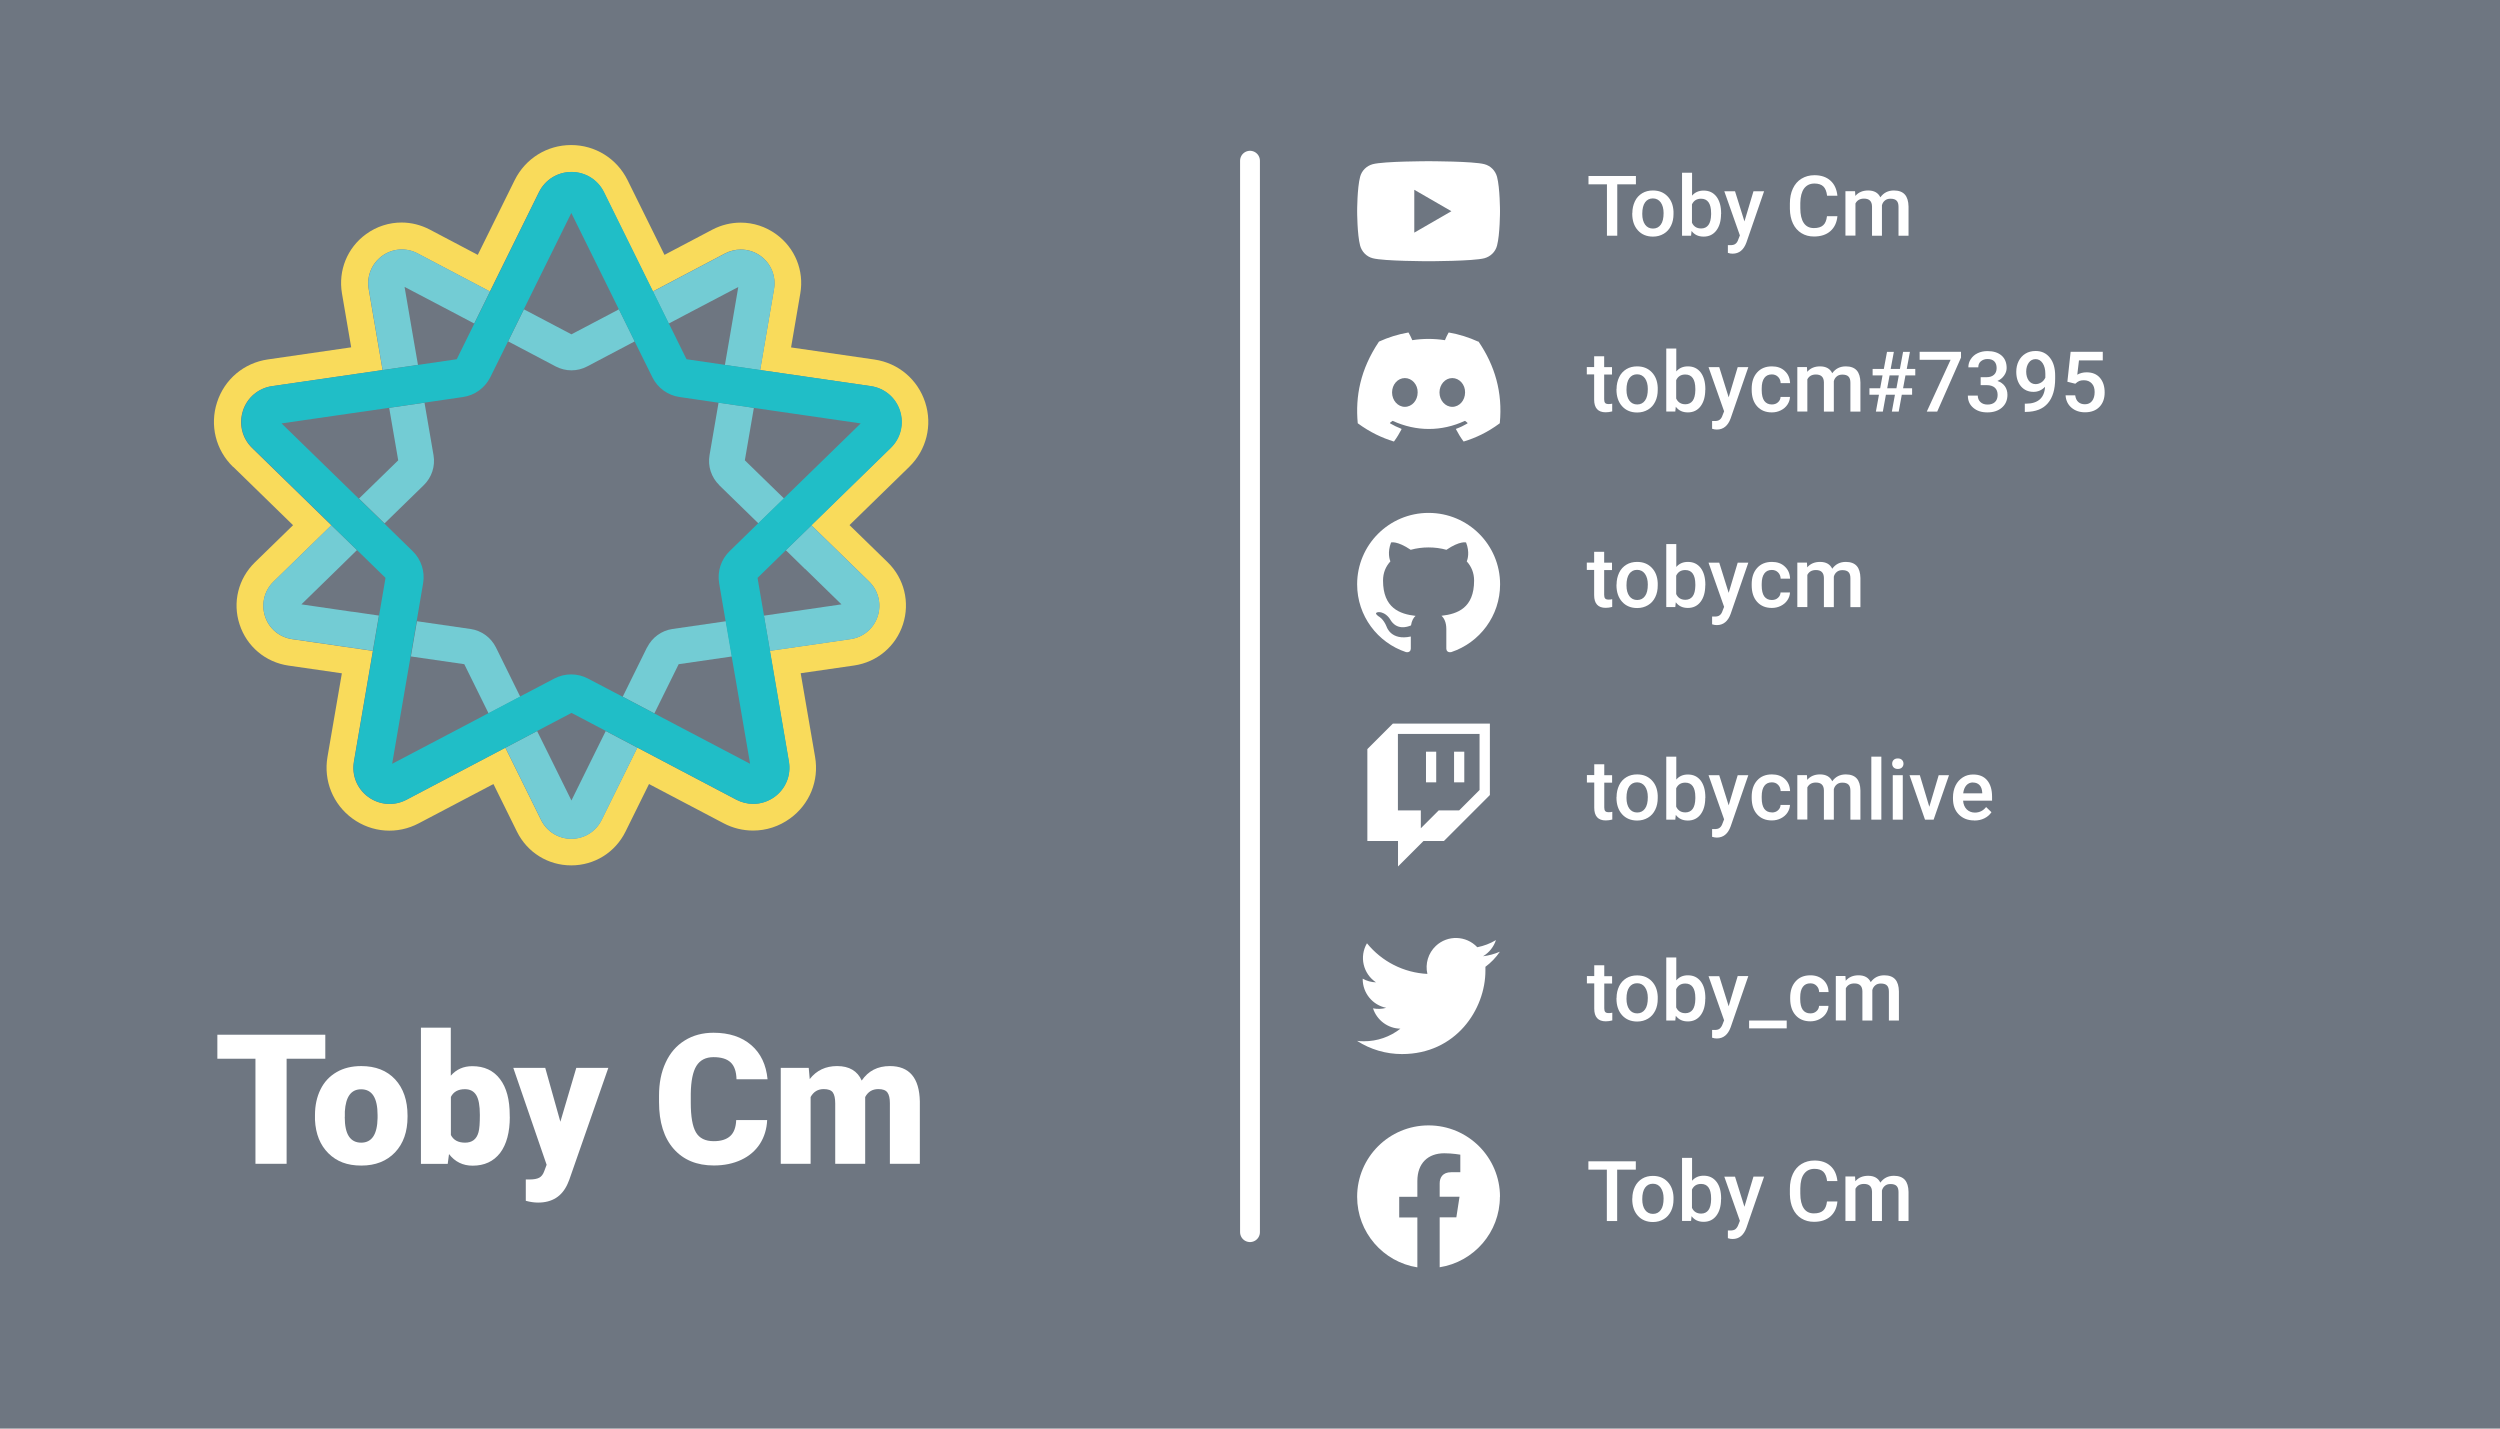<?xml version="1.0" encoding="UTF-8"?>
<svg id="Layer_1" data-name="Layer 1" xmlns="http://www.w3.org/2000/svg" viewBox="0 0 252 144">
  <defs>
    <style>
      .cls-1, .cls-2 {
        fill: #fff;
      }

      .cls-3 {
        fill: #6e7681;
      }

      .cls-2 {
        fill-rule: evenodd;
      }

      .cls-4 {
        fill: #f9db5b;
      }

      .cls-5 {
        fill: #73ccd4;
      }

      .cls-6 {
        fill: #20bec7;
      }

      .cls-7 {
        fill: none;
        stroke: #fff;
        stroke-linecap: round;
        stroke-miterlimit: 10;
        stroke-width: 2px;
      }
    </style>
  </defs>
  <rect id="Background" class="cls-3" width="252" height="144"/>
  <g id="Logo">
    <path class="cls-4" d="M23.52,47.07l6.02,5.87-3.85,3.75c-1.67,1.63-2.27,4.03-1.54,6.25,.72,2.22,2.61,3.81,4.92,4.15l5.39,.78-1.45,8.43c-.41,2.4,.56,4.78,2.52,6.21,1.97,1.43,4.53,1.62,6.68,.48l7.53-3.96,2.37,4.8c1.04,2.1,3.13,3.4,5.47,3.4,2.34,0,4.43-1.3,5.47-3.4l2.37-4.8,7.53,3.96c.91,.48,1.93,.73,2.96,.73,1.34,0,2.63-.42,3.73-1.22,1.97-1.43,2.94-3.81,2.52-6.21l-1.45-8.43,5.39-.78c2.31-.34,4.2-1.93,4.92-4.15,.72-2.22,.13-4.62-1.54-6.25l-3.85-3.75,6.02-5.87c1.74-1.7,2.36-4.19,1.61-6.5-.75-2.31-2.71-3.97-5.12-4.32l-8.4-1.22,.93-5.44c.4-2.3-.53-4.59-2.43-5.97-1.05-.76-2.29-1.17-3.58-1.17-.98,0-1.96,.24-2.84,.7l-4.84,2.55-3.72-7.53c-1.08-2.18-3.26-3.54-5.69-3.54-2.43,0-4.61,1.36-5.69,3.54l-3.72,7.53-4.84-2.55c-.9-.47-1.87-.71-2.84-.71-1.26,0-2.51,.39-3.58,1.17-1.89,1.37-2.82,3.66-2.43,5.97l.93,5.44-8.4,1.22c-2.41,.35-4.37,2-5.12,4.32-.75,2.31-.14,4.81,1.61,6.51Zm.96-5.67c.43-1.33,1.56-2.28,2.94-2.48l11.14-1.62-1.4-8.17c-.22-1.28,.3-2.56,1.35-3.33,1.05-.77,2.43-.87,3.58-.26l7.29,3.84,4.94-10.01h0c.62-1.25,1.87-2.03,3.27-2.03,1.4,0,2.65,.78,3.27,2.03l4.94,10.01,7.29-3.84c.5-.26,1.04-.39,1.59-.39,.7,0,1.4,.22,1.99,.65,1.05,.77,1.57,2.04,1.35,3.33l-1.4,8.17,11.14,1.62c1.38,.2,2.51,1.15,2.94,2.48,.43,1.33,.08,2.76-.92,3.74l-8,7.8,5.83,5.68c.93,.91,1.26,2.25,.86,3.49-.4,1.24-1.45,2.13-2.74,2.31l-8.13,1.18,1.91,11.16c.24,1.38-.32,2.74-1.45,3.57-.64,.46-1.39,.7-2.14,.7-.58,0-1.16-.14-1.7-.42l-9.98-5.25-3.6,7.29c-.58,1.17-1.74,1.89-3.05,1.9-1.3,0-2.47-.73-3.05-1.89h0s-3.6-7.29-3.6-7.29l-9.98,5.25c-1.24,.65-2.71,.54-3.84-.28-1.13-.82-1.69-2.19-1.45-3.57l1.91-11.16-8.13-1.18c-1.29-.19-2.34-1.07-2.74-2.31-.4-1.24-.07-2.58,.86-3.49l5.83-5.68-8-7.8c-1-.98-1.35-2.41-.92-3.74Z"/>
    <g>
      <path class="cls-5" d="M47.42,63.4l-5.39-.78-.61,3.55,5.38,.78,2.45,4.96,3.19-1.68-2.45-4.97c-.5-1-1.45-1.7-2.56-1.86Z"/>
      <path class="cls-5" d="M57.6,37.33c.54,0,1.09-.13,1.58-.39l4.8-2.53-1.59-3.23-4.79,2.52-4.79-2.52-1.59,3.23,4.8,2.53c.5,.26,1.04,.39,1.58,.39Z"/>
      <path class="cls-5" d="M36.18,50.25l2.58,2.51,3.96-3.86c.8-.78,1.17-1.91,.98-3.01l-.91-5.3-3.56,.52,.91,5.29-3.95,3.85Z"/>
      <path class="cls-5" d="M65.22,65.26l-2.45,4.97,3.19,1.68,2.45-4.96,5.38-.78-.61-3.55-5.39,.78c-1.11,.16-2.06,.86-2.56,1.86Z"/>
      <path class="cls-5" d="M72.49,48.9l3.96,3.86,2.58-2.51-3.95-3.85,.91-5.29-3.56-.52-.91,5.3c-.19,1.1,.18,2.23,.98,3.01Z"/>
      <path class="cls-5" d="M35.53,61.67l-5.15-.75,3.67-3.58,1.93-1.89-2.58-2.51-5.83,5.68c-.93,.91-1.26,2.25-.86,3.49,.4,1.24,1.45,2.13,2.74,2.31l8.13,1.18,.61-3.55-2.67-.39Z"/>
      <path class="cls-5" d="M69.79,31.36l4.63-2.43-.89,5.2-.46,2.66,3.56,.52,1.4-8.17c.22-1.28-.3-2.56-1.35-3.33-.6-.43-1.29-.65-1.99-.65-.54,0-1.08,.13-1.59,.39l-7.29,3.84,1.59,3.23,2.39-1.26Z"/>
      <path class="cls-5" d="M81.15,57.34l3.67,3.58-5.15,.75-2.67,.39,.61,3.55,8.13-1.18c1.29-.19,2.34-1.07,2.74-2.31,.4-1.24,.07-2.58-.86-3.49l-5.83-5.68-2.58,2.51,1.93,1.89Z"/>
      <path class="cls-5" d="M59.86,76.11l-2.26,4.58-2.26-4.58-1.2-2.42-3.19,1.68,3.6,7.29h0c.58,1.17,1.75,1.9,3.05,1.9,1.3,0,2.47-.73,3.05-1.9l3.6-7.29-3.19-1.68-1.2,2.42Z"/>
      <path class="cls-5" d="M41.67,34.12l-.89-5.2,4.63,2.43,2.39,1.26,1.59-3.23-7.29-3.84c-1.15-.61-2.53-.51-3.58,.26-1.05,.77-1.57,2.04-1.35,3.33l1.4,8.17,3.56-.52-.46-2.66Z"/>
    </g>
    <path class="cls-6" d="M33.41,52.94l2.58,2.51,2.87,2.8-.65,3.8-.61,3.55-1.91,11.16c-.24,1.38,.32,2.74,1.45,3.57,1.13,.82,2.6,.93,3.84,.28l9.98-5.25,3.19-1.68,3.46-1.82,3.46,1.82,3.19,1.68,9.98,5.25c.54,.28,1.12,.42,1.7,.42,.75,0,1.5-.24,2.14-.7,1.13-.82,1.69-2.19,1.45-3.57l-1.91-11.16-.61-3.55-.65-3.8,2.87-2.8,2.58-2.51,8-7.8c1-.98,1.35-2.41,.92-3.74-.43-1.33-1.56-2.28-2.94-2.48l-11.14-1.62-3.56-.52-3.89-.57-1.78-3.61-1.59-3.23-4.94-10.01c-.62-1.25-1.87-2.03-3.27-2.03-1.4,0-2.65,.78-3.27,2.03h0s-4.94,10.01-4.94,10.01l-1.59,3.23-1.78,3.61-3.89,.57-3.56,.52-11.14,1.62c-1.38,.2-2.51,1.15-2.94,2.48-.43,1.33-.08,2.76,.92,3.74l8,7.8Zm3.13-11.44l2.67-.39,3.56-.52,3.9-.57c1.19-.17,2.21-.92,2.75-1.99l1.79-3.62,1.59-3.23,1.19-2.42,3.6-7.29,3.6,7.29,1.19,2.42,1.59,3.23,1.79,3.62c.53,1.08,1.56,1.82,2.74,1.99l3.9,.57,3.56,.52,2.67,.39,8.13,1.18-5.83,5.68-1.93,1.88-2.58,2.51-2.88,2.81c-.86,.84-1.25,2.04-1.05,3.23l.65,3.82,.61,3.55,.46,2.66,1.4,8.17-7.29-3.83-2.39-1.26-3.19-1.68-3.47-1.82c-.53-.28-1.11-.42-1.7-.42s-1.17,.14-1.7,.42l-3.47,1.82-3.19,1.68-2.39,1.26-7.29,3.83,1.4-8.17,.46-2.66,.61-3.55,.65-3.82c.2-1.18-.19-2.39-1.05-3.23l-2.88-2.81-2.58-2.51-1.93-1.88-5.83-5.68,8.13-1.18Z"/>
  </g>
  <g>
    <path class="cls-1" d="M32.8,106.72h-3.91v10.59h-3.14v-10.59h-3.84v-2.42h10.88v2.42Z"/>
    <path class="cls-1" d="M31.75,112.39c0-.97,.19-1.83,.56-2.58s.91-1.33,1.62-1.74c.7-.41,1.53-.61,2.48-.61,1.45,0,2.59,.45,3.42,1.34,.83,.9,1.25,2.12,1.25,3.66v.11c0,1.51-.42,2.7-1.26,3.59-.84,.88-1.97,1.33-3.4,1.33s-2.48-.41-3.32-1.24c-.83-.83-1.28-1.94-1.35-3.36v-.51Zm3,.19c0,.89,.14,1.55,.42,1.97,.28,.42,.69,.63,1.24,.63,1.07,0,1.62-.83,1.65-2.48v-.3c0-1.73-.55-2.6-1.66-2.6-1.01,0-1.55,.75-1.64,2.24v.54Z"/>
    <path class="cls-1" d="M51.39,112.56c0,1.58-.33,2.8-.98,3.66-.66,.85-1.58,1.28-2.77,1.28-.98,0-1.78-.39-2.38-1.17l-.13,.99h-2.7v-13.73h3.01v4.84c.56-.64,1.28-.96,2.17-.96,1.2,0,2.13,.43,2.79,1.3,.66,.86,.98,2.08,.98,3.65v.15Zm-3.02-.19c0-.93-.12-1.59-.37-1.99-.25-.4-.63-.59-1.14-.59-.68,0-1.15,.26-1.41,.78v3.84c.26,.51,.73,.77,1.43,.77s1.16-.34,1.35-1.04c.1-.34,.14-.93,.14-1.77Z"/>
    <path class="cls-1" d="M56.48,113.09l1.61-5.45h3.23l-3.94,11.29-.17,.41c-.56,1.25-1.55,1.88-2.97,1.88-.39,0-.81-.06-1.24-.18v-2.15h.39c.42,0,.75-.06,.97-.18,.22-.12,.39-.34,.5-.66l.24-.64-3.36-9.77h3.22l1.53,5.45Z"/>
    <path class="cls-1" d="M77.33,112.9c-.04,.91-.29,1.71-.73,2.4-.45,.69-1.07,1.23-1.88,1.61-.81,.38-1.73,.57-2.77,.57-1.71,0-3.06-.56-4.04-1.67-.98-1.11-1.48-2.69-1.48-4.72v-.64c0-1.28,.22-2.39,.67-3.35,.44-.96,1.08-1.7,1.92-2.22,.83-.52,1.8-.78,2.9-.78,1.58,0,2.85,.42,3.81,1.25,.96,.83,1.5,1.98,1.64,3.44h-3.13c-.02-.79-.22-1.36-.6-1.71s-.95-.52-1.72-.52-1.35,.29-1.72,.88c-.36,.58-.55,1.52-.57,2.8v.92c0,1.39,.17,2.38,.52,2.98s.95,.89,1.8,.89c.72,0,1.27-.17,1.65-.51s.58-.88,.61-1.62h3.12Z"/>
    <path class="cls-1" d="M81.52,107.64l.1,1.13c.69-.88,1.61-1.31,2.76-1.31,1.22,0,2.05,.49,2.48,1.46,.66-.97,1.6-1.46,2.84-1.46,1.96,0,2.97,1.19,3.02,3.56v6.29h-3.02v-6.11c0-.49-.08-.85-.25-1.08-.17-.23-.47-.34-.91-.34-.6,0-1.04,.26-1.33,.8v.12s0,6.61,0,6.61h-3.02v-6.09c0-.51-.08-.87-.24-1.1-.16-.23-.47-.34-.92-.34-.58,0-1.02,.26-1.32,.8v6.73h-3.01v-9.67h2.83Z"/>
  </g>
  <line id="Divider" class="cls-7" x1="126" y1="16.2" x2="126" y2="124.2"/>
  <g id="Socials">
    <g id="Icons">
      <g id="Facebook">
        <path class="cls-1" d="M151.2,120.64c0-3.98-3.22-7.2-7.2-7.2s-7.2,3.22-7.2,7.2c0,3.59,2.63,6.57,6.07,7.11v-5.03h-1.83v-2.08h1.83v-1.59c0-1.8,1.07-2.8,2.72-2.8,.79,0,1.61,.14,1.61,.14v1.77h-.91c-.89,0-1.17,.56-1.17,1.12v1.35h2l-.32,2.08h-1.68v5.03c3.44-.54,6.07-3.52,6.07-7.11Z"/>
      </g>
      <path id="Youtube" class="cls-1" d="M150.9,17.82c-.17-.62-.65-1.11-1.27-1.27-1.12-.3-5.63-.3-5.63-.3,0,0-4.5,0-5.63,.3-.62,.17-1.11,.65-1.27,1.27-.3,1.12-.3,3.47-.3,3.47,0,0,0,2.34,.3,3.47,.17,.62,.65,1.11,1.27,1.27,1.12,.3,5.63,.3,5.63,.3,0,0,4.5,0,5.63-.3,.62-.17,1.11-.65,1.27-1.27,.3-1.12,.3-3.47,.3-3.47,0,0,0-2.34-.3-3.47Zm-8.34,5.63v-4.32l3.74,2.16-3.74,2.16Z"/>
      <path id="Twitter" class="cls-1" d="M149.73,97.46c0,.13,0,.25,0,.38,0,3.9-2.97,8.41-8.41,8.41h0c-1.61,0-3.18-.46-4.53-1.33,.23,.03,.47,.04,.7,.04,1.33,0,2.62-.44,3.67-1.27-1.26-.02-2.37-.85-2.76-2.05,.44,.09,.9,.07,1.33-.05-1.38-.28-2.37-1.49-2.37-2.9v-.04c.41,.23,.87,.36,1.34,.37-1.3-.87-1.7-2.59-.91-3.94,1.5,1.85,3.71,2.97,6.09,3.09-.24-1.03,.09-2.1,.85-2.82,1.19-1.12,3.06-1.06,4.18,.13,.66-.13,1.3-.37,1.88-.72-.22,.68-.68,1.26-1.3,1.63,.59-.07,1.16-.23,1.7-.46-.4,.59-.9,1.11-1.47,1.53Z"/>
      <g id="Twitch">
        <g id="Layer_1-2" data-name="Layer 1-2">
          <path class="cls-1" d="M140.4,72.94l-2.57,2.57v9.26h3.09v2.57l2.57-2.57h2.06l4.63-4.63v-7.2h-9.77Zm8.74,6.69l-2.06,2.06h-2.06l-1.8,1.8v-1.8h-2.31v-7.71h8.23v5.66Z"/>
          <rect class="cls-1" x="146.57" y="75.77" width="1.03" height="3.09"/>
          <rect class="cls-1" x="143.74" y="75.77" width="1.03" height="3.09"/>
        </g>
      </g>
      <path id="Discord" class="cls-1" d="M148.99,34.43c-.92-.42-1.9-.73-2.93-.91-.02,0-.04,0-.05,.02-.13,.23-.27,.52-.36,.75-1.11-.17-2.21-.17-3.29,0-.1-.24-.24-.52-.37-.75,0-.02-.03-.03-.05-.02-1.03,.18-2.01,.49-2.93,.91,0,0-.01,0-.02,.02-1.87,2.79-2.38,5.51-2.13,8.2,0,.01,0,.03,.02,.03,1.23,.9,2.42,1.45,3.6,1.82,.02,0,.04,0,.05-.02,.28-.38,.52-.78,.74-1.2,.01-.02,0-.05-.02-.06-.39-.15-.76-.33-1.12-.54-.03-.02-.03-.06,0-.08,.08-.06,.15-.12,.22-.17,.01-.01,.03-.01,.05,0,2.36,1.08,4.91,1.08,7.24,0,.02,0,.03,0,.05,0,.07,.06,.15,.12,.22,.18,.03,.02,.02,.06,0,.08-.36,.21-.73,.39-1.12,.53-.03,0-.04,.04-.02,.06,.22,.42,.46,.82,.74,1.2,.01,.02,.03,.02,.05,.02,1.18-.36,2.37-.91,3.6-1.82,.01,0,.02-.02,.02-.03,.3-3.11-.5-5.8-2.13-8.2,0,0-.01-.01-.02-.02Zm-7.38,6.58c-.71,0-1.29-.65-1.29-1.45s.57-1.45,1.29-1.45,1.31,.66,1.29,1.45c0,.8-.57,1.45-1.29,1.45Zm4.78,0c-.71,0-1.29-.65-1.29-1.45s.57-1.45,1.29-1.45,1.31,.66,1.29,1.45c0,.8-.57,1.45-1.29,1.45Z"/>
      <path id="GitHub" class="cls-2" d="M144,51.7c-3.98,0-7.2,3.22-7.2,7.2,0,3.18,2.06,5.88,4.92,6.83,.36,.07,.49-.16,.49-.35,0-.17,0-.62,0-1.22-2,.44-2.43-.97-2.43-.97-.33-.83-.8-1.05-.8-1.05-.65-.45,.05-.44,.05-.44,.72,.05,1.1,.74,1.1,.74,.64,1.1,1.69,.78,2.1,.6,.07-.47,.25-.78,.46-.96-1.6-.18-3.28-.8-3.28-3.56,0-.79,.28-1.43,.74-1.93-.07-.18-.32-.91,.07-1.91,0,0,.6-.19,1.98,.74,.57-.16,1.19-.24,1.8-.24,.61,0,1.23,.08,1.8,.24,1.37-.93,1.98-.74,1.98-.74,.39,.99,.15,1.72,.07,1.91,.46,.5,.74,1.15,.74,1.93,0,2.77-1.68,3.37-3.29,3.55,.26,.22,.49,.66,.49,1.33,0,.96,0,1.74,0,1.98,0,.19,.13,.42,.5,.35,2.86-.95,4.92-3.65,4.92-6.83,0-3.98-3.22-7.2-7.2-7.2Z"/>
    </g>
    <g id="Text">
      <g>
        <path class="cls-1" d="M164.9,18.58h-1.88v5.18h-1.04v-5.18h-1.86v-.84h4.78v.84Z"/>
        <path class="cls-1" d="M164.54,21.48c0-.44,.09-.83,.26-1.19s.42-.62,.73-.81,.68-.28,1.08-.28c.6,0,1.09,.19,1.47,.58,.38,.39,.58,.9,.61,1.55v.24c0,.44-.08,.84-.25,1.18-.17,.35-.41,.62-.73,.81-.32,.19-.68,.29-1.09,.29-.63,0-1.14-.21-1.52-.63-.38-.42-.57-.98-.57-1.68v-.05Zm1,.09c0,.46,.1,.82,.29,1.08,.19,.26,.46,.39,.79,.39s.6-.13,.79-.4c.19-.26,.28-.65,.28-1.16,0-.45-.1-.81-.29-1.08-.19-.26-.46-.4-.79-.4s-.59,.13-.78,.39c-.19,.26-.29,.65-.29,1.17Z"/>
        <path class="cls-1" d="M173.48,21.57c0,.7-.16,1.25-.47,1.66-.31,.41-.74,.62-1.28,.62s-.93-.19-1.22-.57l-.05,.48h-.91v-6.35h1.01v2.31c.29-.34,.68-.51,1.17-.51,.55,0,.97,.2,1.29,.61,.31,.41,.47,.97,.47,1.7v.06Zm-1-.09c0-.49-.09-.85-.26-1.09-.17-.24-.42-.36-.75-.36-.44,0-.74,.19-.92,.57v1.85c.18,.39,.49,.58,.93,.58,.31,0,.56-.12,.73-.35s.26-.59,.27-1.06v-.13Z"/>
        <path class="cls-1" d="M175.84,22.32l.91-3.04h1.07l-1.78,5.16c-.27,.75-.74,1.13-1.39,1.13-.15,0-.31-.02-.48-.08v-.78h.19c.25,.01,.45-.03,.57-.13,.13-.09,.23-.25,.3-.47l.15-.38-1.57-4.45h1.08l.95,3.04Z"/>
        <path class="cls-1" d="M185.21,21.8c-.06,.64-.3,1.14-.71,1.5s-.96,.54-1.65,.54c-.48,0-.9-.11-1.27-.34s-.65-.55-.85-.97c-.2-.42-.3-.91-.31-1.46v-.56c0-.57,.1-1.07,.3-1.5,.2-.43,.49-.77,.87-1,.38-.23,.81-.35,1.31-.35,.66,0,1.2,.18,1.6,.54,.41,.36,.64,.87,.71,1.53h-1.04c-.05-.43-.18-.75-.38-.94-.2-.19-.5-.29-.89-.29-.46,0-.8,.17-1.05,.5-.24,.33-.37,.82-.38,1.46v.53c0,.65,.12,1.15,.35,1.49,.23,.34,.57,.51,1.02,.51,.41,0,.72-.09,.93-.28,.21-.18,.34-.49,.39-.92h1.04Z"/>
        <path class="cls-1" d="M186.99,19.28l.03,.47c.31-.37,.75-.55,1.29-.55,.6,0,1.01,.23,1.23,.69,.33-.46,.78-.69,1.37-.69,.49,0,.86,.14,1.1,.41,.24,.27,.36,.68,.37,1.21v2.94h-1.01v-2.91c0-.28-.06-.49-.19-.62-.12-.13-.33-.2-.62-.2-.23,0-.42,.06-.56,.18-.15,.12-.25,.28-.3,.48v3.07s-1,0-1,0v-2.95c-.01-.53-.28-.79-.81-.79-.4,0-.69,.16-.86,.49v3.24h-1.01v-4.48h.95Z"/>
      </g>
      <g>
        <path class="cls-1" d="M161.7,35.92v1.09h.79v.74h-.79v2.5c0,.17,.03,.29,.1,.37,.07,.08,.19,.11,.36,.11,.12,0,.23-.01,.35-.04v.78c-.23,.06-.45,.09-.66,.09-.77,0-1.16-.43-1.16-1.28v-2.54h-.74v-.74h.74v-1.09h1Z"/>
        <path class="cls-1" d="M162.95,39.21c0-.44,.09-.83,.26-1.19s.42-.62,.73-.81,.68-.28,1.08-.28c.6,0,1.09,.19,1.47,.58,.38,.39,.58,.9,.61,1.55v.24c0,.44-.08,.84-.25,1.18-.17,.35-.41,.62-.73,.81-.32,.19-.68,.29-1.09,.29-.63,0-1.14-.21-1.52-.63-.38-.42-.57-.98-.57-1.68v-.05Zm1,.09c0,.46,.1,.82,.29,1.08,.19,.26,.46,.39,.79,.39s.6-.13,.79-.4c.19-.26,.28-.65,.28-1.16,0-.45-.1-.81-.29-1.08-.19-.26-.46-.4-.79-.4s-.59,.13-.78,.39c-.19,.26-.29,.65-.29,1.17Z"/>
        <path class="cls-1" d="M171.89,39.29c0,.7-.16,1.25-.47,1.66-.31,.41-.74,.62-1.28,.62s-.93-.19-1.22-.57l-.05,.48h-.91v-6.35h1.01v2.31c.29-.34,.68-.51,1.17-.51,.55,0,.97,.2,1.29,.61,.31,.41,.47,.97,.47,1.7v.06Zm-1-.09c0-.49-.09-.85-.26-1.09-.17-.24-.42-.36-.75-.36-.44,0-.74,.19-.92,.57v1.85c.18,.39,.49,.58,.93,.58,.31,0,.56-.12,.73-.35s.26-.59,.27-1.06v-.13Z"/>
        <path class="cls-1" d="M174.25,40.05l.91-3.04h1.07l-1.78,5.16c-.27,.75-.74,1.13-1.39,1.13-.15,0-.31-.02-.48-.08v-.78h.19c.25,.01,.45-.03,.57-.13,.13-.09,.23-.25,.3-.47l.15-.38-1.57-4.45h1.08l.95,3.04Z"/>
        <path class="cls-1" d="M178.6,40.77c.25,0,.46-.07,.62-.22,.17-.15,.25-.33,.26-.54h.95c-.01,.28-.1,.54-.26,.78-.16,.24-.38,.43-.66,.57s-.58,.21-.9,.21c-.63,0-1.12-.2-1.49-.61s-.55-.97-.55-1.68v-.1c0-.68,.18-1.23,.55-1.64s.86-.61,1.49-.61c.53,0,.97,.15,1.3,.47,.34,.31,.51,.72,.53,1.22h-.95c-.01-.26-.1-.47-.26-.63s-.37-.25-.63-.25c-.33,0-.58,.12-.75,.35-.18,.24-.27,.59-.27,1.07v.16c0,.49,.09,.85,.26,1.09,.18,.24,.43,.36,.76,.36Z"/>
        <path class="cls-1" d="M182.14,37.01l.03,.47c.31-.37,.75-.55,1.29-.55,.6,0,1.01,.23,1.23,.69,.33-.46,.78-.69,1.37-.69,.49,0,.86,.14,1.1,.41,.24,.27,.36,.68,.37,1.21v2.94h-1.01v-2.91c0-.28-.06-.49-.19-.62-.12-.13-.33-.2-.62-.2-.23,0-.42,.06-.56,.18-.15,.12-.25,.28-.3,.48v3.07s-1,0-1,0v-2.95c-.01-.53-.28-.79-.81-.79-.4,0-.69,.16-.86,.49v3.24h-1.01v-4.48h.95Z"/>
        <path class="cls-1" d="M191.03,39.79h-.93l-.31,1.7h-.7l.31-1.7h-.96v-.65h1.08l.24-1.3h-1v-.65h1.13l.32-1.72h.69l-.32,1.72h.93l.32-1.72h.69l-.32,1.72h.86v.65h-.99l-.24,1.3h.91v.65h-1.04l-.31,1.7h-.69l.31-1.7Zm-.8-.65h.93l.24-1.3h-.93l-.24,1.3Z"/>
        <path class="cls-1" d="M197.68,36.02l-2.41,5.47h-1.05l2.4-5.22h-3.12v-.81h4.17v.56Z"/>
        <path class="cls-1" d="M199.65,38.02h.61c.31,0,.55-.08,.73-.24s.27-.38,.27-.68-.08-.51-.23-.67-.38-.24-.69-.24c-.27,0-.49,.08-.67,.23s-.26,.36-.26,.61h-1c0-.31,.08-.59,.25-.84s.39-.45,.69-.59c.29-.14,.62-.21,.99-.21,.6,0,1.07,.15,1.42,.45,.34,.3,.51,.72,.51,1.26,0,.27-.09,.52-.26,.76-.17,.24-.39,.42-.67,.54,.33,.11,.58,.29,.75,.53,.17,.24,.26,.53,.26,.87,0,.54-.19,.97-.56,1.29-.37,.32-.86,.48-1.46,.48s-1.05-.15-1.42-.46c-.37-.31-.55-.72-.55-1.23h1c0,.26,.09,.48,.27,.65,.18,.17,.42,.25,.72,.25s.56-.08,.74-.25c.18-.17,.27-.41,.27-.72s-.09-.56-.28-.73c-.19-.17-.47-.26-.84-.26h-.59v-.79Z"/>
        <path class="cls-1" d="M206.16,38.97c-.34,.36-.73,.53-1.18,.53-.53,0-.95-.19-1.27-.56-.31-.37-.47-.86-.47-1.46,0-.4,.08-.76,.24-1.08,.16-.32,.39-.57,.68-.75,.29-.18,.64-.27,1.03-.27,.61,0,1.09,.23,1.44,.68,.36,.45,.53,1.06,.53,1.82v.28c0,1.09-.25,1.92-.74,2.49-.49,.57-1.22,.86-2.2,.87h-.12v-.83h.14c.59,0,1.05-.15,1.37-.43,.32-.28,.5-.71,.53-1.28Zm-.97-.25c.2,0,.39-.06,.57-.17s.31-.28,.41-.48v-.39c0-.44-.09-.8-.27-1.07-.18-.27-.42-.41-.71-.41s-.52,.12-.69,.36c-.17,.24-.26,.54-.26,.9s.09,.68,.26,.91c.17,.23,.41,.35,.69,.35Z"/>
        <path class="cls-1" d="M208.39,38.5l.33-3.04h3.24v.87h-2.4l-.17,1.44c.28-.16,.59-.24,.94-.24,.57,0,1.02,.18,1.34,.55,.32,.37,.48,.86,.48,1.48s-.18,1.1-.53,1.46c-.35,.36-.84,.54-1.45,.54-.55,0-1.01-.16-1.37-.47-.36-.31-.56-.73-.59-1.24h.97c.04,.29,.14,.52,.31,.67s.39,.23,.67,.23c.31,0,.55-.11,.72-.33,.17-.22,.26-.52,.26-.9s-.09-.66-.29-.87-.45-.32-.79-.32c-.18,0-.34,.02-.46,.07s-.26,.14-.41,.28l-.8-.2Z"/>
      </g>
      <g>
        <path class="cls-1" d="M161.7,55.63v1.09h.79v.74h-.79v2.5c0,.17,.03,.29,.1,.37,.07,.08,.19,.11,.36,.11,.12,0,.23-.01,.35-.04v.78c-.23,.06-.45,.09-.66,.09-.77,0-1.16-.43-1.16-1.28v-2.54h-.74v-.74h.74v-1.09h1Z"/>
        <path class="cls-1" d="M162.95,58.92c0-.44,.09-.83,.26-1.19s.42-.62,.73-.81,.68-.28,1.08-.28c.6,0,1.09,.19,1.47,.58,.38,.39,.58,.9,.61,1.55v.24c0,.44-.08,.84-.25,1.18-.17,.35-.41,.62-.73,.81-.32,.19-.68,.29-1.09,.29-.63,0-1.14-.21-1.52-.63-.38-.42-.57-.98-.57-1.68v-.05Zm1,.09c0,.46,.1,.82,.29,1.08,.19,.26,.46,.39,.79,.39s.6-.13,.79-.4c.19-.26,.28-.65,.28-1.16,0-.45-.1-.81-.29-1.08-.19-.26-.46-.4-.79-.4s-.59,.13-.78,.39c-.19,.26-.29,.65-.29,1.17Z"/>
        <path class="cls-1" d="M171.89,59c0,.7-.16,1.25-.47,1.66-.31,.41-.74,.62-1.28,.62s-.93-.19-1.22-.57l-.05,.48h-.91v-6.35h1.01v2.31c.29-.34,.68-.51,1.17-.51,.55,0,.97,.2,1.29,.61,.31,.41,.47,.97,.47,1.7v.06Zm-1-.09c0-.49-.09-.85-.26-1.09-.17-.24-.42-.36-.75-.36-.44,0-.74,.19-.92,.57v1.85c.18,.39,.49,.58,.93,.58,.31,0,.56-.12,.73-.35s.26-.59,.27-1.06v-.13Z"/>
        <path class="cls-1" d="M174.25,59.76l.91-3.04h1.07l-1.78,5.16c-.27,.75-.74,1.13-1.39,1.13-.15,0-.31-.02-.48-.08v-.78h.19c.25,.01,.45-.03,.57-.13,.13-.09,.23-.25,.3-.47l.15-.38-1.57-4.45h1.08l.95,3.04Z"/>
        <path class="cls-1" d="M178.6,60.48c.25,0,.46-.07,.62-.22,.17-.15,.25-.33,.26-.54h.95c-.01,.28-.1,.54-.26,.78-.16,.24-.38,.43-.66,.57s-.58,.21-.9,.21c-.63,0-1.12-.2-1.49-.61s-.55-.97-.55-1.68v-.1c0-.68,.18-1.23,.55-1.64s.86-.61,1.49-.61c.53,0,.97,.15,1.3,.47,.34,.31,.51,.72,.53,1.22h-.95c-.01-.26-.1-.47-.26-.63s-.37-.25-.63-.25c-.33,0-.58,.12-.75,.35-.18,.24-.27,.59-.27,1.07v.16c0,.49,.09,.85,.26,1.09,.18,.24,.43,.36,.76,.36Z"/>
        <path class="cls-1" d="M182.14,56.72l.03,.47c.31-.37,.75-.55,1.29-.55,.6,0,1.01,.23,1.23,.69,.33-.46,.78-.69,1.37-.69,.49,0,.86,.14,1.1,.41,.24,.27,.36,.68,.37,1.21v2.94h-1.01v-2.91c0-.28-.06-.49-.19-.62-.12-.13-.33-.2-.62-.2-.23,0-.42,.06-.56,.18-.15,.12-.25,.28-.3,.48v3.07s-1,0-1,0v-2.95c-.01-.53-.28-.79-.81-.79-.4,0-.69,.16-.86,.49v3.24h-1.01v-4.48h.95Z"/>
      </g>
      <g>
        <path class="cls-1" d="M161.71,77.05v1.09h.79v.75h-.79v2.5c0,.17,.03,.29,.1,.37s.19,.11,.36,.11c.12,0,.23-.01,.35-.04v.78c-.23,.06-.45,.09-.66,.09-.77,0-1.16-.43-1.16-1.28v-2.54h-.74v-.75h.74v-1.09h1Z"/>
        <path class="cls-1" d="M162.95,80.34c0-.44,.09-.83,.26-1.19s.42-.62,.73-.81c.31-.19,.68-.28,1.08-.28,.6,0,1.09,.19,1.47,.58,.38,.39,.58,.9,.61,1.55v.24c0,.44-.08,.84-.25,1.18-.17,.35-.41,.62-.73,.81-.32,.19-.68,.29-1.09,.29-.63,0-1.14-.21-1.52-.63-.38-.42-.57-.98-.57-1.68v-.05Zm1,.09c0,.46,.1,.82,.29,1.08,.19,.26,.46,.39,.79,.39s.6-.13,.79-.4c.19-.26,.28-.65,.28-1.16,0-.45-.1-.81-.29-1.08-.19-.26-.46-.4-.79-.4s-.59,.13-.78,.39c-.19,.26-.29,.65-.29,1.17Z"/>
        <path class="cls-1" d="M171.89,80.43c0,.7-.16,1.25-.47,1.66-.31,.41-.74,.62-1.28,.62s-.93-.19-1.22-.57l-.05,.48h-.91v-6.35h1.01v2.31c.29-.34,.68-.51,1.17-.51,.55,0,.97,.2,1.29,.61,.31,.41,.47,.97,.47,1.7v.06Zm-1-.09c0-.49-.09-.85-.26-1.09-.17-.24-.42-.36-.75-.36-.44,0-.74,.19-.92,.57v1.85c.18,.39,.49,.58,.93,.58,.31,0,.56-.12,.73-.35s.26-.59,.27-1.06v-.13Z"/>
        <path class="cls-1" d="M174.25,81.18l.91-3.04h1.07l-1.78,5.16c-.27,.75-.74,1.13-1.39,1.13-.15,0-.31-.03-.48-.08v-.78h.19c.25,.01,.45-.03,.57-.13,.13-.09,.23-.25,.3-.47l.15-.38-1.57-4.45h1.08l.95,3.04Z"/>
        <path class="cls-1" d="M178.6,81.9c.25,0,.46-.07,.62-.22,.17-.15,.25-.33,.26-.54h.95c-.01,.28-.1,.54-.26,.78-.16,.24-.38,.43-.66,.57s-.58,.21-.9,.21c-.63,0-1.12-.2-1.49-.61s-.55-.96-.55-1.68v-.1c0-.68,.18-1.23,.55-1.64,.36-.41,.86-.61,1.49-.61,.53,0,.97,.15,1.3,.46,.34,.31,.51,.72,.53,1.22h-.95c-.01-.26-.1-.47-.26-.63-.16-.17-.37-.25-.63-.25-.33,0-.58,.12-.75,.35-.18,.24-.27,.59-.27,1.07v.16c0,.49,.09,.85,.26,1.09,.18,.24,.43,.36,.76,.36Z"/>
        <path class="cls-1" d="M182.14,78.14l.03,.47c.31-.37,.75-.55,1.29-.55,.6,0,1.01,.23,1.23,.69,.33-.46,.78-.69,1.37-.69,.49,0,.86,.14,1.1,.41s.36,.68,.37,1.21v2.94h-1.01v-2.91c0-.28-.06-.49-.19-.62s-.33-.2-.62-.2c-.23,0-.42,.06-.56,.18-.15,.12-.25,.28-.3,.48v3.07s-1,0-1,0v-2.95c-.01-.53-.28-.79-.81-.79-.4,0-.69,.16-.86,.49v3.24h-1.01v-4.48h.95Z"/>
        <path class="cls-1" d="M189.64,82.62h-1.01v-6.35h1.01v6.35Z"/>
        <path class="cls-1" d="M190.73,76.98c0-.15,.05-.28,.15-.38,.1-.1,.24-.15,.42-.15s.32,.05,.42,.15c.1,.1,.15,.23,.15,.38s-.05,.28-.15,.38c-.1,.1-.24,.15-.42,.15s-.32-.05-.42-.15c-.1-.1-.15-.23-.15-.38Zm1.07,5.64h-1.01v-4.48h1.01v4.48Z"/>
        <path class="cls-1" d="M194.47,81.34l.95-3.2h1.04l-1.55,4.48h-.87l-1.56-4.48h1.04l.96,3.2Z"/>
        <path class="cls-1" d="M199,82.7c-.64,0-1.15-.2-1.55-.6-.4-.4-.59-.94-.59-1.6v-.12c0-.45,.09-.85,.26-1.2,.17-.35,.42-.62,.73-.82,.31-.2,.66-.29,1.04-.29,.61,0,1.08,.19,1.41,.58,.33,.39,.5,.94,.5,1.65v.41h-2.92c.03,.37,.15,.66,.37,.88,.22,.21,.49,.32,.82,.32,.46,0,.84-.19,1.13-.56l.54,.52c-.18,.27-.42,.47-.72,.62-.3,.15-.64,.22-1.01,.22Zm-.12-3.83c-.28,0-.5,.1-.67,.29-.17,.19-.28,.46-.32,.81h1.92v-.07c-.02-.34-.11-.59-.27-.76-.16-.17-.38-.26-.65-.26Z"/>
      </g>
      <g>
        <path class="cls-1" d="M161.71,97.31v1.09h.79v.74h-.79v2.5c0,.17,.03,.29,.1,.37,.07,.08,.19,.11,.36,.11,.12,0,.23-.01,.35-.04v.78c-.23,.06-.45,.09-.66,.09-.77,0-1.16-.43-1.16-1.28v-2.54h-.74v-.74h.74v-1.09h1Z"/>
        <path class="cls-1" d="M162.95,100.59c0-.44,.09-.83,.26-1.18s.42-.62,.73-.81c.31-.19,.68-.28,1.08-.28,.6,0,1.09,.19,1.47,.58,.38,.39,.58,.91,.61,1.55v.24c0,.44-.08,.84-.25,1.18s-.41,.62-.73,.81c-.32,.19-.68,.29-1.09,.29-.63,0-1.14-.21-1.52-.63-.38-.42-.57-.98-.57-1.68v-.05Zm1,.09c0,.46,.1,.82,.29,1.08,.19,.26,.46,.39,.79,.39s.6-.13,.79-.4c.19-.26,.28-.65,.28-1.16,0-.45-.1-.81-.29-1.08s-.46-.4-.79-.4-.59,.13-.78,.39c-.19,.26-.29,.65-.29,1.17Z"/>
        <path class="cls-1" d="M171.89,100.68c0,.7-.16,1.25-.47,1.66-.31,.41-.74,.62-1.28,.62s-.93-.19-1.22-.57l-.05,.48h-.91v-6.36h1.01v2.31c.29-.34,.68-.51,1.17-.51,.55,0,.97,.2,1.29,.61s.47,.97,.47,1.7v.06Zm-1-.09c0-.49-.09-.85-.26-1.09s-.42-.36-.75-.36c-.44,0-.74,.19-.92,.57v1.84c.18,.39,.49,.58,.93,.58,.31,0,.56-.12,.73-.35s.26-.59,.27-1.06v-.13Z"/>
        <path class="cls-1" d="M174.25,101.43l.91-3.04h1.07l-1.78,5.16c-.27,.75-.74,1.13-1.39,1.13-.15,0-.31-.02-.48-.08v-.78h.19c.25,.01,.45-.03,.57-.13s.23-.25,.3-.46l.15-.38-1.57-4.45h1.08l.95,3.04Z"/>
        <path class="cls-1" d="M180.1,103.66h-3.79v-.79h3.79v.79Z"/>
        <path class="cls-1" d="M182.48,102.15c.25,0,.46-.07,.62-.22,.17-.15,.25-.33,.26-.54h.95c-.01,.28-.1,.54-.26,.78-.16,.24-.38,.43-.66,.57s-.58,.21-.9,.21c-.63,0-1.12-.2-1.49-.61s-.55-.97-.55-1.68v-.1c0-.68,.18-1.23,.55-1.64,.36-.41,.86-.61,1.49-.61,.53,0,.97,.16,1.3,.47,.34,.31,.51,.72,.53,1.22h-.95c-.01-.26-.1-.47-.26-.63-.16-.17-.37-.25-.63-.25-.33,0-.58,.12-.75,.35-.18,.24-.27,.59-.27,1.07v.16c0,.49,.09,.85,.26,1.09,.18,.24,.43,.36,.76,.36Z"/>
        <path class="cls-1" d="M186.02,98.39l.03,.47c.31-.37,.75-.55,1.29-.55,.6,0,1.01,.23,1.23,.69,.33-.46,.78-.69,1.37-.69,.49,0,.86,.14,1.1,.41,.24,.27,.36,.68,.37,1.21v2.94h-1.01v-2.91c0-.28-.06-.49-.19-.62-.12-.13-.33-.2-.62-.2-.23,0-.42,.06-.56,.18-.15,.12-.25,.28-.3,.48v3.07s-1,0-1,0v-2.95c-.01-.53-.28-.79-.81-.79-.4,0-.69,.16-.86,.49v3.24h-1.01v-4.48h.95Z"/>
      </g>
      <g>
        <path class="cls-1" d="M164.89,117.9h-1.88v5.18h-1.04v-5.18h-1.86v-.84h4.78v.84Z"/>
        <path class="cls-1" d="M164.54,120.8c0-.44,.09-.83,.26-1.18s.42-.62,.73-.81c.31-.19,.68-.28,1.08-.28,.6,0,1.09,.19,1.47,.58,.38,.39,.58,.91,.61,1.55v.24c0,.44-.08,.84-.25,1.18s-.41,.62-.73,.81c-.32,.19-.68,.29-1.09,.29-.63,0-1.14-.21-1.52-.63-.38-.42-.57-.98-.57-1.68v-.05Zm1,.09c0,.46,.1,.82,.29,1.08,.19,.26,.46,.39,.79,.39s.6-.13,.79-.4c.19-.26,.28-.65,.28-1.16,0-.45-.1-.81-.29-1.08s-.46-.4-.79-.4-.59,.13-.78,.39c-.19,.26-.29,.65-.29,1.17Z"/>
        <path class="cls-1" d="M173.48,120.88c0,.7-.16,1.25-.47,1.66-.31,.41-.74,.62-1.28,.62s-.93-.19-1.22-.57l-.05,.48h-.91v-6.36h1.01v2.31c.29-.34,.68-.51,1.17-.51,.55,0,.97,.2,1.29,.61s.47,.97,.47,1.7v.06Zm-1-.09c0-.49-.09-.85-.26-1.09s-.42-.36-.75-.36c-.44,0-.74,.19-.92,.57v1.84c.18,.39,.49,.58,.93,.58,.31,0,.56-.12,.73-.35s.26-.59,.27-1.06v-.13Z"/>
        <path class="cls-1" d="M175.84,121.64l.91-3.04h1.07l-1.78,5.16c-.27,.75-.74,1.13-1.39,1.13-.15,0-.31-.02-.48-.08v-.78h.19c.25,.01,.45-.03,.57-.13s.23-.25,.3-.46l.15-.38-1.57-4.45h1.08l.95,3.04Z"/>
        <path class="cls-1" d="M185.21,121.12c-.06,.64-.3,1.14-.71,1.5-.41,.36-.96,.54-1.65,.54-.48,0-.9-.11-1.27-.34s-.65-.55-.85-.97c-.2-.42-.3-.91-.31-1.46v-.56c0-.57,.1-1.07,.3-1.5,.2-.43,.49-.77,.87-1,.38-.23,.81-.35,1.31-.35,.66,0,1.2,.18,1.6,.54,.41,.36,.64,.87,.71,1.53h-1.04c-.05-.43-.18-.75-.38-.94-.2-.19-.5-.29-.89-.29-.46,0-.8,.17-1.05,.5s-.37,.82-.38,1.46v.53c0,.65,.12,1.15,.35,1.49,.23,.34,.57,.51,1.02,.51,.41,0,.72-.09,.93-.28,.21-.18,.34-.49,.39-.92h1.04Z"/>
        <path class="cls-1" d="M186.99,118.6l.03,.47c.31-.37,.75-.55,1.29-.55,.6,0,1.01,.23,1.23,.69,.33-.46,.78-.69,1.37-.69,.49,0,.86,.14,1.1,.41,.24,.27,.36,.68,.37,1.21v2.94h-1.01v-2.91c0-.28-.06-.49-.19-.62-.12-.13-.33-.2-.62-.2-.23,0-.42,.06-.56,.18-.15,.12-.25,.28-.3,.48v3.07s-1,0-1,0v-2.95c-.01-.53-.28-.79-.81-.79-.4,0-.69,.16-.86,.49v3.24h-1.01v-4.48h.95Z"/>
      </g>
    </g>
  </g>
</svg>
